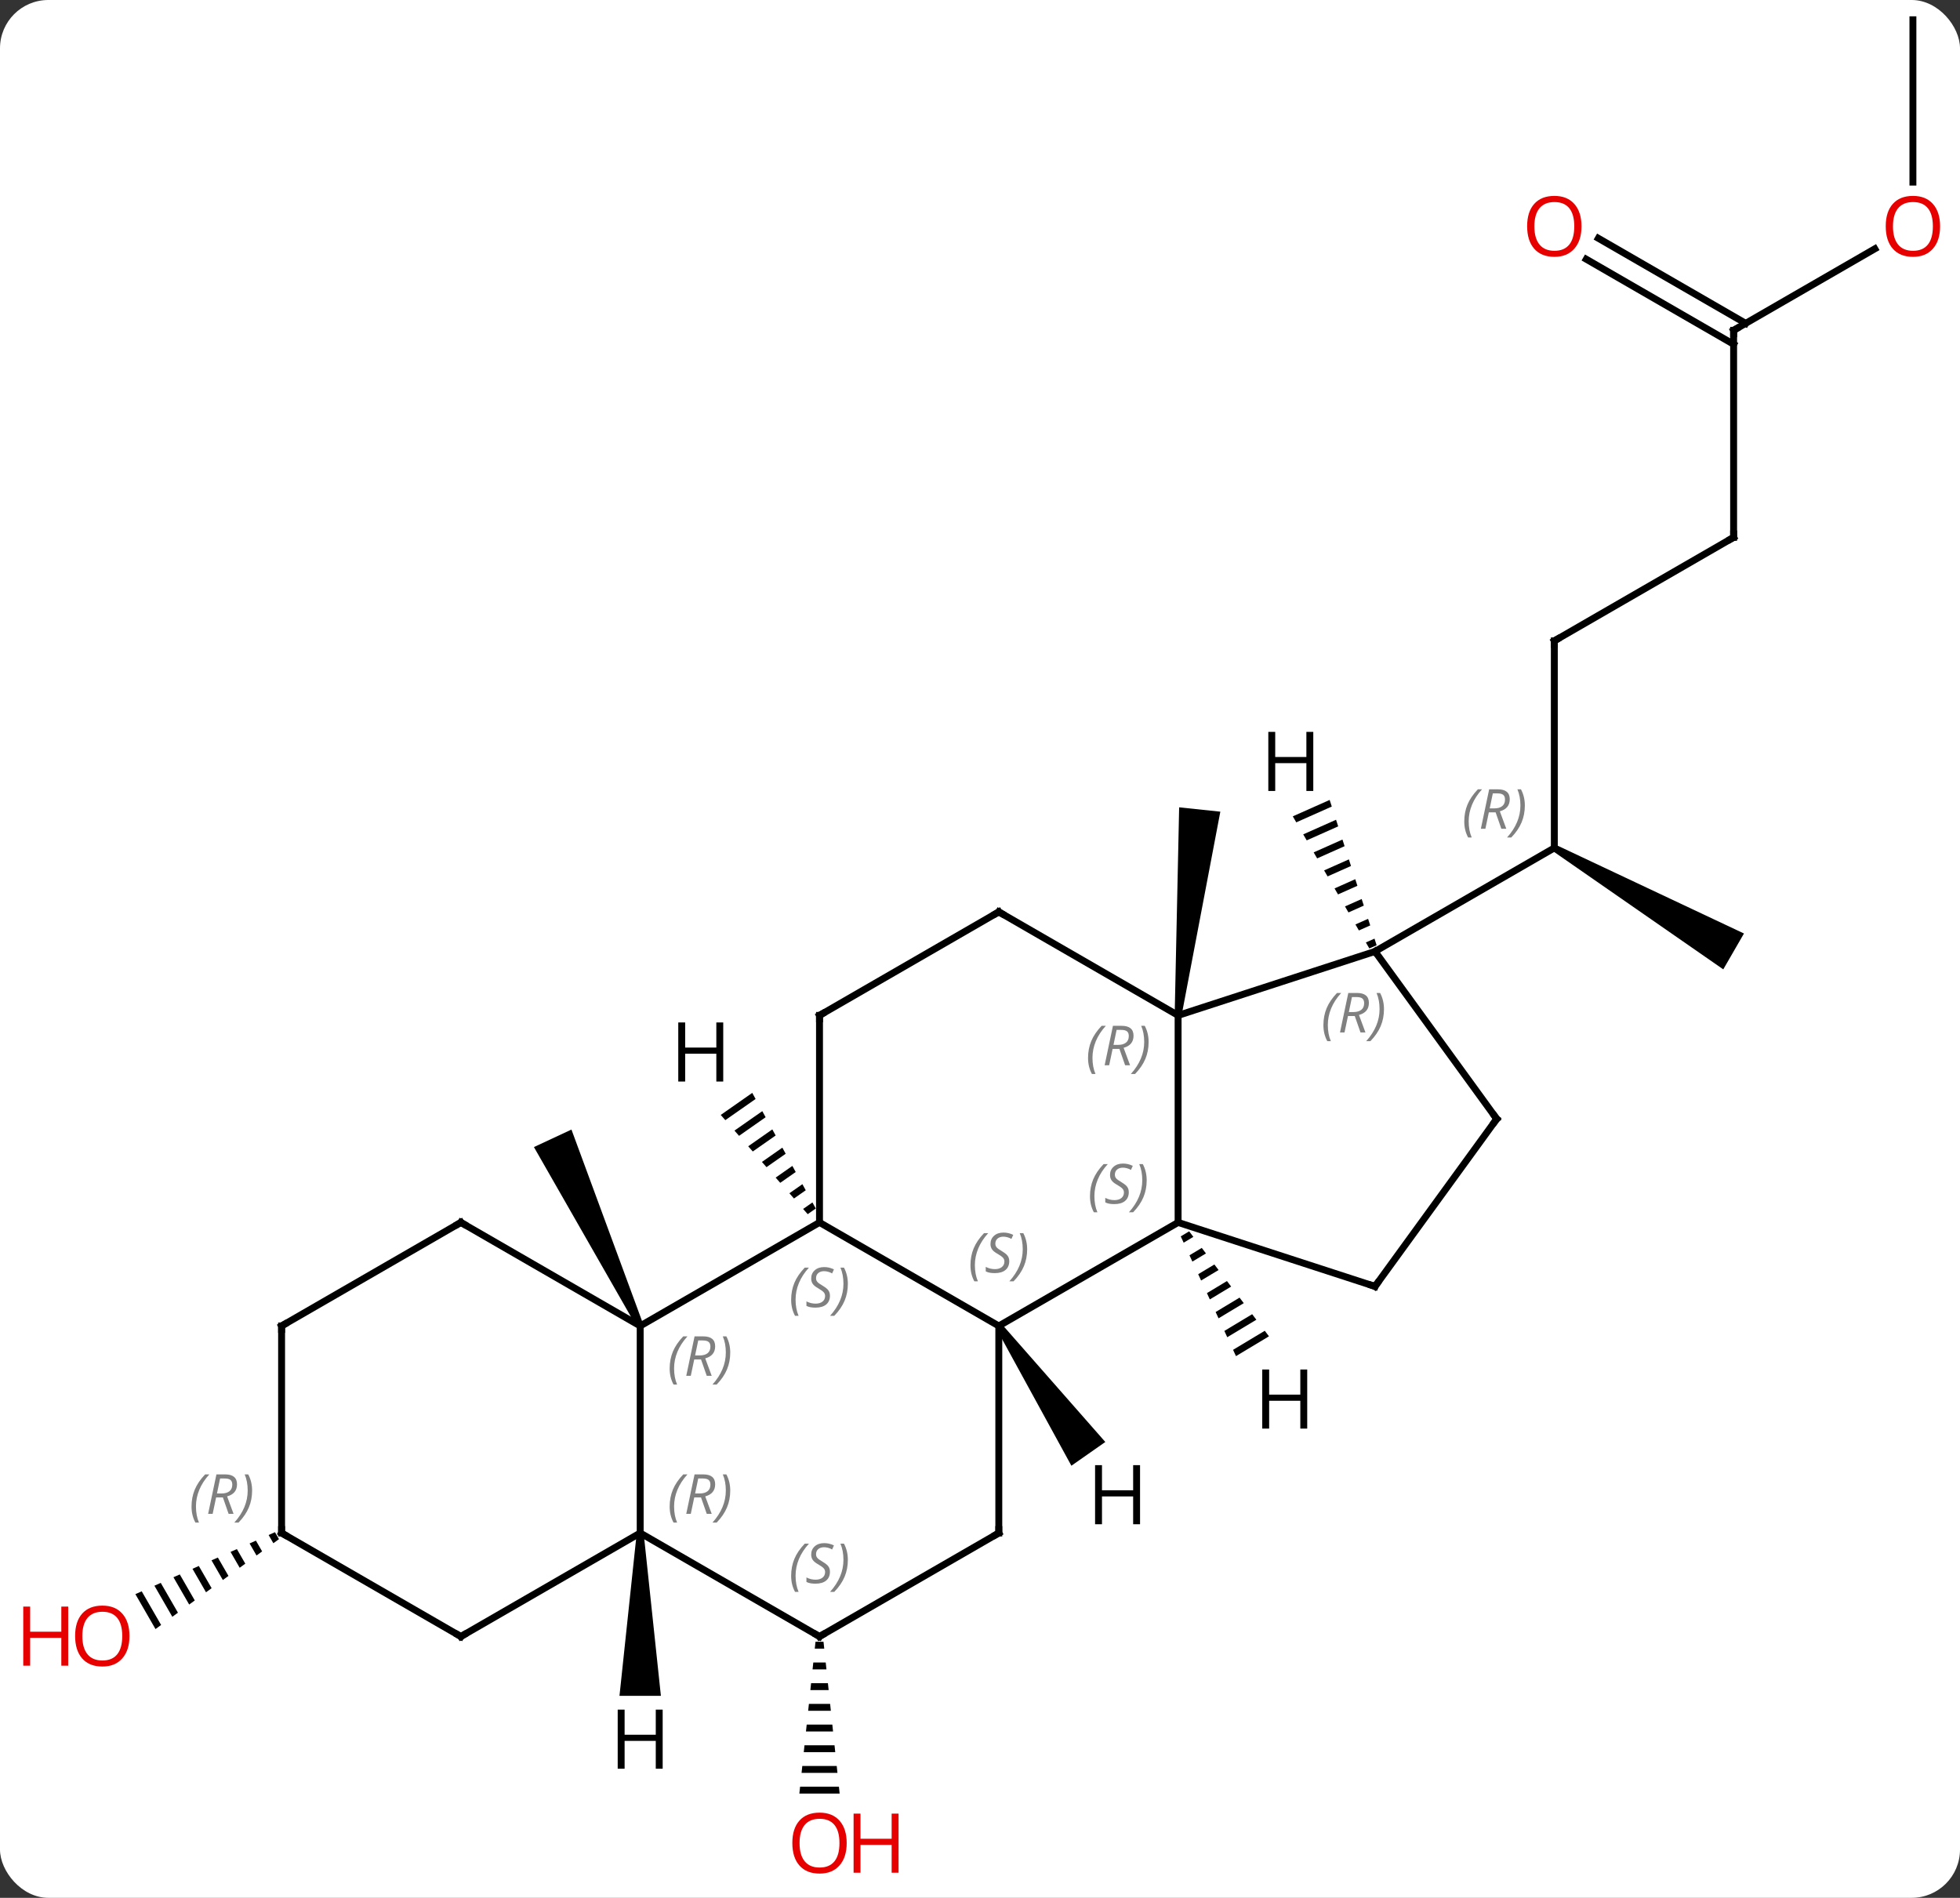 <svg width="284" viewBox="0 0 284 275" style="fill-opacity:1; color-rendering:auto; color-interpolation:auto; text-rendering:auto; stroke:black; stroke-linecap:square; stroke-miterlimit:10; shape-rendering:auto; stroke-opacity:1; fill:black; stroke-dasharray:none; font-weight:normal; stroke-width:1; font-family:'Open Sans'; font-style:normal; stroke-linejoin:miter; font-size:12; stroke-dashoffset:0; image-rendering:auto;" height="275" class="cas-substance-image" xmlns:xlink="http://www.w3.org/1999/xlink" xmlns="http://www.w3.org/2000/svg"><rect x="0" y="0" width="284" height="275" fill="#333333" stroke="none"/><svg class="cas-substance-single-component"><rect y="0" x="0" width="284" stroke="none" ry="7" rx="7" height="275" fill="white" class="cas-substance-group"/><svg y="0" x="0" width="284" viewBox="0 0 284 275" style="fill:black;" height="275" class="cas-substance-single-component-image"><svg><g><g transform="translate(146,135)" style="text-rendering:geometricPrecision; color-rendering:optimizeQuality; color-interpolation:linearRGB; stroke-linecap:butt; image-rendering:optimizeQuality;"><path style="stroke:none;" d="M-52.785 56.924 L-53.691 57.346 L-68.635 31.214 L-63.197 28.678 Z"/><path style="stroke:none;" d="M25.202 12.187 L24.208 12.083 L24.856 -18.014 L30.824 -17.387 Z"/><path style="stroke:none;" d="M-27.836 102.897 L-27.942 103.897 L-26.568 103.897 L-26.674 102.897 ZM-28.155 105.897 L-28.261 106.897 L-26.249 106.897 L-26.355 105.897 ZM-28.474 108.897 L-28.58 109.897 L-25.93 109.897 L-26.036 108.897 ZM-28.792 111.897 L-28.899 112.897 L-25.611 112.897 L-25.718 111.897 ZM-29.111 114.897 L-29.218 115.897 L-25.292 115.897 L-25.399 114.897 ZM-29.43 117.897 L-29.536 118.897 L-24.974 118.897 L-25.08 117.897 ZM-29.749 120.897 L-29.855 121.897 L-24.655 121.897 L-24.761 120.897 ZM-30.068 123.897 L-30.174 124.897 L-24.336 124.897 L-24.442 123.897 Z"/><line y2="-42.135" y1="-12.135" x2="79.218" x1="79.218" style="fill:none;"/><path style="stroke:none;" d="M78.968 -11.702 L79.468 -12.568 L106.698 0.267 L103.698 5.463 Z"/><line y2="2.865" y1="-12.135" x2="53.238" x1="79.218" style="fill:none;"/><line y2="-57.135" y1="-42.135" x2="105.198" x1="79.218" style="fill:none;"/><line y2="-87.135" y1="-57.135" x2="105.198" x1="105.198" style="fill:none;"/><line y2="-98.946" y1="-87.135" x2="125.655" x1="105.198" style="fill:none;"/><line y2="-100.472" y1="-88.145" x2="85.598" x1="106.948" style="fill:none;"/><line y2="-97.441" y1="-85.114" x2="83.848" x1="105.198" style="fill:none;"/><line y2="-132.135" y1="-108.612" x2="131.178" x1="131.178" style="fill:none;"/><path style="stroke:none;" d="M-106.159 87.018 L-107.078 87.426 L-107.078 87.426 L-106.391 88.618 L-106.391 88.618 L-105.577 88.026 L-106.159 87.018 ZM-108.917 88.242 L-109.836 88.65 L-109.836 88.65 L-108.83 90.395 L-108.017 89.803 L-108.017 89.803 L-108.917 88.242 ZM-111.675 89.467 L-112.594 89.875 L-111.27 92.171 L-110.457 91.579 L-110.457 91.579 L-111.675 89.467 ZM-114.433 90.691 L-115.352 91.099 L-113.71 93.948 L-113.71 93.948 L-112.896 93.356 L-112.896 93.356 L-114.433 90.691 ZM-117.191 91.916 L-118.11 92.324 L-118.11 92.324 L-116.149 95.725 L-116.149 95.725 L-115.336 95.132 L-117.191 91.916 ZM-119.949 93.14 L-120.868 93.548 L-120.868 93.548 L-118.589 97.501 L-118.589 97.501 L-117.776 96.909 L-119.949 93.14 ZM-122.707 94.365 L-123.626 94.773 L-121.029 99.278 L-121.029 99.278 L-120.215 98.685 L-122.707 94.365 ZM-125.465 95.589 L-126.384 95.997 L-126.384 95.997 L-123.468 101.054 L-123.468 101.054 L-122.655 100.462 L-122.655 100.462 L-125.465 95.589 Z"/><line y2="42.135" y1="57.135" x2="-27.255" x1="-1.275" style="fill:none;"/><line y2="42.135" y1="57.135" x2="24.705" x1="-1.275" style="fill:none;"/><line y2="87.135" y1="57.135" x2="-1.275" x1="-1.275" style="fill:none;"/><line y2="57.135" y1="42.135" x2="-53.238" x1="-27.255" style="fill:none;"/><line y2="12.135" y1="42.135" x2="-27.255" x1="-27.255" style="fill:none;"/><line y2="12.135" y1="42.135" x2="24.705" x1="24.705" style="fill:none;"/><line y2="51.405" y1="42.135" x2="53.238" x1="24.705" style="fill:none;"/><line y2="102.135" y1="87.135" x2="-27.255" x1="-1.275" style="fill:none;"/><line y2="87.135" y1="57.135" x2="-53.238" x1="-53.238" style="fill:none;"/><line y2="42.135" y1="57.135" x2="-79.218" x1="-53.238" style="fill:none;"/><line y2="-2.865" y1="12.135" x2="-1.275" x1="-27.255" style="fill:none;"/><line y2="-2.865" y1="12.135" x2="-1.275" x1="24.705" style="fill:none;"/><line y2="2.865" y1="12.135" x2="53.238" x1="24.705" style="fill:none;"/><line y2="27.135" y1="51.405" x2="70.872" x1="53.238" style="fill:none;"/><line y2="87.135" y1="102.135" x2="-53.238" x1="-27.255" style="fill:none;"/><line y2="102.135" y1="87.135" x2="-79.218" x1="-53.238" style="fill:none;"/><line y2="57.135" y1="42.135" x2="-105.198" x1="-79.218" style="fill:none;"/><line y2="27.135" y1="2.865" x2="70.872" x1="53.238" style="fill:none;"/><line y2="87.135" y1="102.135" x2="-105.198" x1="-79.218" style="fill:none;"/><line y2="87.135" y1="57.135" x2="-105.198" x1="-105.198" style="fill:none;"/><path style="stroke:none;" d="M-1.685 57.422 L-0.865 56.848 L14.158 73.946 L9.243 77.387 Z"/><path style="stroke:none;" d="M-37 23.362 L-41.566 26.557 L-40.903 27.314 L-40.903 27.314 L-36.515 24.244 L-36.515 24.244 L-37 23.362 ZM-35.546 26.008 L-39.577 28.827 L-38.913 29.584 L-35.062 26.889 L-35.062 26.889 L-35.546 26.008 ZM-34.093 28.653 L-37.587 31.098 L-36.924 31.855 L-36.924 31.855 L-33.609 29.535 L-33.609 29.535 L-34.093 28.653 ZM-32.64 31.299 L-35.598 33.368 L-34.934 34.125 L-34.934 34.125 L-32.156 32.181 L-32.156 32.181 L-32.64 31.299 ZM-31.187 33.944 L-33.608 35.639 L-33.608 35.639 L-32.945 36.395 L-32.945 36.395 L-30.702 34.826 L-30.702 34.826 L-31.187 33.944 ZM-29.734 36.59 L-31.619 37.909 L-30.956 38.666 L-29.249 37.472 L-29.249 37.472 L-29.734 36.59 ZM-28.28 39.236 L-29.629 40.18 L-28.966 40.936 L-27.796 40.118 L-27.796 40.118 L-28.28 39.236 Z"/><path style="stroke:none;" d="M26.308 43.422 L25.089 44.155 L25.089 44.155 L25.511 45.069 L25.511 45.069 L26.916 44.223 L26.916 44.223 L26.308 43.422 ZM28.134 45.824 L26.353 46.895 L26.353 46.895 L26.774 47.809 L28.742 46.625 L28.742 46.625 L28.134 45.824 ZM29.959 48.226 L27.616 49.635 L27.616 49.635 L28.037 50.548 L28.037 50.548 L30.568 49.027 L30.568 49.027 L29.959 48.226 ZM31.785 50.628 L28.88 52.375 L28.88 52.375 L29.301 53.288 L29.301 53.288 L32.393 51.428 L32.393 51.428 L31.785 50.628 ZM33.61 53.029 L30.143 55.115 L30.564 56.028 L30.564 56.028 L34.219 53.83 L34.219 53.83 L33.61 53.029 ZM35.436 55.431 L31.407 57.855 L31.407 57.855 L31.828 58.768 L31.828 58.768 L36.044 56.232 L36.044 56.232 L35.436 55.431 ZM37.261 57.833 L32.67 60.595 L32.67 60.595 L33.091 61.508 L33.091 61.508 L37.87 58.634 L37.87 58.634 L37.261 57.833 Z"/><path style="stroke:none;" d="M-53.738 87.135 L-52.738 87.135 L-50.238 110.729 L-56.238 110.729 Z"/><path style="stroke:none;" d="M46.663 -19.086 L41.323 -16.709 L41.323 -16.709 L41.827 -15.839 L41.827 -15.839 L46.973 -18.129 L46.663 -19.086 ZM47.591 -16.215 L42.835 -14.098 L42.835 -14.098 L43.34 -13.228 L47.901 -15.258 L47.901 -15.258 L47.591 -16.215 ZM48.52 -13.344 L44.348 -11.488 L44.852 -10.617 L48.829 -12.387 L48.52 -13.344 ZM49.448 -10.473 L45.861 -8.877 L46.365 -8.007 L49.757 -9.517 L49.448 -10.473 ZM50.376 -7.603 L47.373 -6.266 L47.877 -5.396 L50.685 -6.646 L50.376 -7.603 ZM51.304 -4.732 L48.886 -3.655 L49.39 -2.785 L51.614 -3.775 L51.304 -4.732 ZM52.233 -1.861 L50.398 -1.045 L50.902 -0.174 L52.542 -0.904 L52.233 -1.861 ZM53.161 1.01 L51.911 1.566 L52.415 2.436 L53.47 1.967 L53.47 1.967 L53.161 1.01 Z"/></g><g transform="translate(146,135)" style="fill:rgb(230,0,0); text-rendering:geometricPrecision; color-rendering:optimizeQuality; image-rendering:optimizeQuality; font-family:'Open Sans'; stroke:rgb(230,0,0); color-interpolation:linearRGB;"><path style="stroke:none;" d="M-23.317 132.065 Q-23.317 134.127 -24.357 135.307 Q-25.396 136.487 -27.239 136.487 Q-29.13 136.487 -30.161 135.322 Q-31.192 134.158 -31.192 132.049 Q-31.192 129.955 -30.161 128.807 Q-29.13 127.658 -27.239 127.658 Q-25.38 127.658 -24.349 128.83 Q-23.317 130.002 -23.317 132.065 ZM-30.146 132.065 Q-30.146 133.799 -29.403 134.705 Q-28.661 135.612 -27.239 135.612 Q-25.817 135.612 -25.091 134.713 Q-24.364 133.815 -24.364 132.065 Q-24.364 130.33 -25.091 129.44 Q-25.817 128.549 -27.239 128.549 Q-28.661 128.549 -29.403 129.447 Q-30.146 130.346 -30.146 132.065 Z"/><path style="stroke:none;" d="M-15.802 136.362 L-16.802 136.362 L-16.802 132.33 L-21.317 132.33 L-21.317 136.362 L-22.317 136.362 L-22.317 127.799 L-21.317 127.799 L-21.317 131.44 L-16.802 131.44 L-16.802 127.799 L-15.802 127.799 L-15.802 136.362 Z"/></g><g transform="translate(146,135)" style="font-size:8.4px; fill:gray; text-rendering:geometricPrecision; image-rendering:optimizeQuality; color-rendering:optimizeQuality; font-family:'Open Sans'; font-style:italic; stroke:gray; color-interpolation:linearRGB;"><path style="stroke:none;" d="M66.169 -15.971 Q66.169 -17.299 66.638 -18.424 Q67.107 -19.549 68.138 -20.627 L68.747 -20.627 Q67.778 -19.565 67.294 -18.393 Q66.81 -17.221 66.81 -15.987 Q66.81 -14.659 67.247 -13.643 L66.732 -13.643 Q66.169 -14.674 66.169 -15.971 ZM69.729 -17.284 L69.229 -14.909 L68.573 -14.909 L69.776 -20.627 L71.026 -20.627 Q72.76 -20.627 72.76 -19.19 Q72.76 -17.83 71.323 -17.44 L72.26 -14.909 L71.542 -14.909 L70.714 -17.284 L69.729 -17.284 ZM70.307 -20.034 Q69.917 -18.112 69.854 -17.862 L70.51 -17.862 Q71.26 -17.862 71.667 -18.19 Q72.073 -18.518 72.073 -19.143 Q72.073 -19.612 71.815 -19.823 Q71.557 -20.034 70.964 -20.034 L70.307 -20.034 ZM74.947 -18.284 Q74.947 -16.955 74.47 -15.823 Q73.993 -14.69 72.978 -13.643 L72.368 -13.643 Q74.306 -15.799 74.306 -18.284 Q74.306 -19.612 73.868 -20.627 L74.384 -20.627 Q74.947 -19.565 74.947 -18.284 Z"/></g><g transform="translate(146,135)" style="stroke-linecap:butt; font-size:8.4px; text-rendering:geometricPrecision; image-rendering:optimizeQuality; color-rendering:optimizeQuality; font-family:'Open Sans'; font-style:italic; color-interpolation:linearRGB; stroke-miterlimit:5;"><path style="fill:none;" d="M79.218 -41.635 L79.218 -42.135 L79.651 -42.385"/><path style="fill:none;" d="M104.765 -56.885 L105.198 -57.135 L105.198 -57.635"/><path style="fill:none;" d="M105.198 -86.635 L105.198 -87.135 L105.631 -87.385"/></g><g transform="translate(146,135)" style="stroke-linecap:butt; fill:rgb(230,0,0); text-rendering:geometricPrecision; color-rendering:optimizeQuality; image-rendering:optimizeQuality; font-family:'Open Sans'; stroke:rgb(230,0,0); color-interpolation:linearRGB; stroke-miterlimit:5;"><path style="stroke:none;" d="M135.115 -102.205 Q135.115 -100.143 134.076 -98.963 Q133.037 -97.783 131.194 -97.783 Q129.303 -97.783 128.272 -98.948 Q127.24 -100.112 127.24 -102.221 Q127.24 -104.315 128.272 -105.463 Q129.303 -106.612 131.194 -106.612 Q133.053 -106.612 134.084 -105.44 Q135.115 -104.268 135.115 -102.205 ZM128.287 -102.205 Q128.287 -100.471 129.03 -99.565 Q129.772 -98.658 131.194 -98.658 Q132.615 -98.658 133.342 -99.557 Q134.069 -100.455 134.069 -102.205 Q134.069 -103.94 133.342 -104.83 Q132.615 -105.721 131.194 -105.721 Q129.772 -105.721 129.03 -104.823 Q128.287 -103.924 128.287 -102.205 Z"/><path style="stroke:none;" d="M83.156 -102.205 Q83.156 -100.143 82.116 -98.963 Q81.077 -97.783 79.234 -97.783 Q77.343 -97.783 76.312 -98.948 Q75.281 -100.112 75.281 -102.221 Q75.281 -104.315 76.312 -105.463 Q77.343 -106.612 79.234 -106.612 Q81.093 -106.612 82.124 -105.44 Q83.156 -104.268 83.156 -102.205 ZM76.327 -102.205 Q76.327 -100.471 77.07 -99.565 Q77.812 -98.658 79.234 -98.658 Q80.656 -98.658 81.382 -99.557 Q82.109 -100.455 82.109 -102.205 Q82.109 -103.94 81.382 -104.83 Q80.656 -105.721 79.234 -105.721 Q77.812 -105.721 77.07 -104.823 Q76.327 -103.924 76.327 -102.205 Z"/><path style="stroke:none;" d="M-127.24 102.065 Q-127.24 104.127 -128.28 105.307 Q-129.319 106.487 -131.162 106.487 Q-133.053 106.487 -134.084 105.323 Q-135.115 104.158 -135.115 102.049 Q-135.115 99.955 -134.084 98.807 Q-133.053 97.658 -131.162 97.658 Q-129.303 97.658 -128.272 98.83 Q-127.24 100.002 -127.24 102.065 ZM-134.069 102.065 Q-134.069 103.799 -133.326 104.705 Q-132.584 105.612 -131.162 105.612 Q-129.74 105.612 -129.014 104.713 Q-128.287 103.815 -128.287 102.065 Q-128.287 100.33 -129.014 99.44 Q-129.74 98.549 -131.162 98.549 Q-132.584 98.549 -133.326 99.448 Q-134.069 100.346 -134.069 102.065 Z"/><path style="stroke:none;" d="M-136.115 106.362 L-137.115 106.362 L-137.115 102.33 L-141.631 102.33 L-141.631 106.362 L-142.631 106.362 L-142.631 97.799 L-141.631 97.799 L-141.631 101.44 L-137.115 101.44 L-137.115 97.799 L-136.115 97.799 L-136.115 106.362 Z"/></g><g transform="translate(146,135)" style="stroke-linecap:butt; font-size:8.4px; fill:gray; text-rendering:geometricPrecision; image-rendering:optimizeQuality; color-rendering:optimizeQuality; font-family:'Open Sans'; font-style:italic; stroke:gray; color-interpolation:linearRGB; stroke-miterlimit:5;"><path style="stroke:none;" d="M-5.383 48.338 Q-5.383 47.01 -4.915 45.885 Q-4.446 44.76 -3.415 43.682 L-2.805 43.682 Q-3.774 44.744 -4.258 45.916 Q-4.743 47.088 -4.743 48.322 Q-4.743 49.651 -4.305 50.666 L-4.821 50.666 Q-5.383 49.635 -5.383 48.338 ZM0.239 47.744 Q0.239 48.572 -0.308 49.026 Q-0.855 49.479 -1.855 49.479 Q-2.261 49.479 -2.574 49.424 Q-2.886 49.369 -3.167 49.229 L-3.167 48.572 Q-2.542 48.901 -1.839 48.901 Q-1.214 48.901 -0.839 48.604 Q-0.464 48.307 -0.464 47.791 Q-0.464 47.479 -0.667 47.252 Q-0.87 47.026 -1.433 46.697 Q-2.027 46.369 -2.253 46.041 Q-2.48 45.713 -2.48 45.26 Q-2.48 44.526 -1.964 44.065 Q-1.448 43.604 -0.605 43.604 Q-0.23 43.604 0.106 43.682 Q0.442 43.76 0.817 43.932 L0.551 44.526 Q0.301 44.369 -0.019 44.283 Q-0.339 44.197 -0.605 44.197 Q-1.136 44.197 -1.456 44.471 Q-1.777 44.744 -1.777 45.213 Q-1.777 45.416 -1.706 45.565 Q-1.636 45.713 -1.495 45.846 Q-1.355 45.979 -0.933 46.229 Q-0.37 46.572 -0.167 46.768 Q0.036 46.963 0.138 47.197 Q0.239 47.432 0.239 47.744 ZM2.833 46.026 Q2.833 47.354 2.357 48.487 Q1.88 49.619 0.865 50.666 L0.255 50.666 Q2.193 48.51 2.193 46.026 Q2.193 44.697 1.755 43.682 L2.271 43.682 Q2.833 44.744 2.833 46.026 Z"/><path style="stroke:none;" d="M-31.364 53.338 Q-31.364 52.01 -30.895 50.885 Q-30.426 49.76 -29.395 48.682 L-28.786 48.682 Q-29.754 49.744 -30.239 50.916 Q-30.723 52.088 -30.723 53.322 Q-30.723 54.651 -30.286 55.666 L-30.801 55.666 Q-31.364 54.635 -31.364 53.338 ZM-25.741 52.744 Q-25.741 53.572 -26.288 54.026 Q-26.835 54.479 -27.835 54.479 Q-28.241 54.479 -28.554 54.424 Q-28.866 54.369 -29.148 54.229 L-29.148 53.572 Q-28.523 53.901 -27.819 53.901 Q-27.194 53.901 -26.819 53.604 Q-26.444 53.307 -26.444 52.791 Q-26.444 52.479 -26.648 52.252 Q-26.851 52.026 -27.413 51.697 Q-28.007 51.369 -28.233 51.041 Q-28.46 50.713 -28.46 50.26 Q-28.46 49.526 -27.944 49.065 Q-27.429 48.604 -26.585 48.604 Q-26.21 48.604 -25.874 48.682 Q-25.538 48.76 -25.163 48.932 L-25.429 49.526 Q-25.679 49.369 -25.999 49.283 Q-26.319 49.197 -26.585 49.197 Q-27.116 49.197 -27.436 49.471 Q-27.757 49.744 -27.757 50.213 Q-27.757 50.416 -27.686 50.565 Q-27.616 50.713 -27.476 50.846 Q-27.335 50.979 -26.913 51.229 Q-26.351 51.572 -26.148 51.768 Q-25.944 51.963 -25.843 52.197 Q-25.741 52.432 -25.741 52.744 ZM-23.147 51.026 Q-23.147 52.354 -23.623 53.487 Q-24.1 54.619 -25.116 55.666 L-25.725 55.666 Q-23.787 53.51 -23.787 51.026 Q-23.787 49.697 -24.225 48.682 L-23.709 48.682 Q-23.147 49.744 -23.147 51.026 Z"/><path style="stroke:none;" d="M11.936 38.338 Q11.936 37.01 12.405 35.885 Q12.874 34.76 13.905 33.682 L14.514 33.682 Q13.546 34.744 13.061 35.916 Q12.577 37.088 12.577 38.323 Q12.577 39.651 13.014 40.666 L12.499 40.666 Q11.936 39.635 11.936 38.338 ZM17.559 37.744 Q17.559 38.573 17.012 39.026 Q16.465 39.479 15.465 39.479 Q15.059 39.479 14.746 39.424 Q14.434 39.369 14.152 39.229 L14.152 38.573 Q14.777 38.901 15.481 38.901 Q16.106 38.901 16.481 38.604 Q16.856 38.307 16.856 37.791 Q16.856 37.479 16.652 37.252 Q16.449 37.026 15.887 36.698 Q15.293 36.369 15.067 36.041 Q14.84 35.713 14.84 35.26 Q14.84 34.526 15.356 34.065 Q15.871 33.604 16.715 33.604 Q17.09 33.604 17.426 33.682 Q17.762 33.76 18.137 33.932 L17.871 34.526 Q17.621 34.369 17.301 34.283 Q16.981 34.198 16.715 34.198 Q16.184 34.198 15.863 34.471 Q15.543 34.744 15.543 35.213 Q15.543 35.416 15.613 35.565 Q15.684 35.713 15.824 35.846 Q15.965 35.979 16.387 36.229 Q16.949 36.573 17.152 36.768 Q17.356 36.963 17.457 37.198 Q17.559 37.432 17.559 37.744 ZM20.153 36.026 Q20.153 37.354 19.677 38.487 Q19.2 39.619 18.184 40.666 L17.575 40.666 Q19.513 38.51 19.513 36.026 Q19.513 34.698 19.075 33.682 L19.591 33.682 Q20.153 34.744 20.153 36.026 Z"/><path style="fill:none; stroke:black;" d="M-1.275 86.635 L-1.275 87.135 L-1.708 87.385"/><path style="stroke:none;" d="M-48.967 63.299 Q-48.967 61.971 -48.498 60.846 Q-48.029 59.721 -46.998 58.643 L-46.388 58.643 Q-47.357 59.706 -47.842 60.877 Q-48.326 62.049 -48.326 63.284 Q-48.326 64.612 -47.888 65.627 L-48.404 65.627 Q-48.967 64.596 -48.967 63.299 ZM-45.406 61.987 L-45.906 64.362 L-46.563 64.362 L-45.359 58.643 L-44.109 58.643 Q-42.375 58.643 -42.375 60.081 Q-42.375 61.44 -43.813 61.831 L-42.875 64.362 L-43.594 64.362 L-44.422 61.987 L-45.406 61.987 ZM-44.828 59.237 Q-45.219 61.159 -45.281 61.409 L-44.625 61.409 Q-43.875 61.409 -43.469 61.081 Q-43.063 60.752 -43.063 60.127 Q-43.063 59.659 -43.321 59.448 Q-43.578 59.237 -44.172 59.237 L-44.828 59.237 ZM-40.189 60.987 Q-40.189 62.315 -40.666 63.448 Q-41.142 64.581 -42.158 65.627 L-42.767 65.627 Q-40.83 63.471 -40.83 60.987 Q-40.83 59.659 -41.267 58.643 L-40.752 58.643 Q-40.189 59.706 -40.189 60.987 Z"/><path style="fill:none; stroke:black;" d="M-27.255 12.635 L-27.255 12.135 L-26.822 11.885"/><path style="stroke:none;" d="M11.656 18.299 Q11.656 16.971 12.125 15.846 Q12.594 14.721 13.625 13.643 L14.234 13.643 Q13.265 14.705 12.781 15.877 Q12.297 17.049 12.297 18.283 Q12.297 19.611 12.734 20.627 L12.219 20.627 Q11.656 19.596 11.656 18.299 ZM15.216 16.986 L14.716 19.361 L14.06 19.361 L15.263 13.643 L16.513 13.643 Q18.247 13.643 18.247 15.08 Q18.247 16.44 16.81 16.83 L17.747 19.361 L17.029 19.361 L16.201 16.986 L15.216 16.986 ZM15.794 14.236 Q15.404 16.158 15.341 16.408 L15.997 16.408 Q16.747 16.408 17.154 16.08 Q17.56 15.752 17.56 15.127 Q17.56 14.658 17.302 14.447 Q17.044 14.236 16.451 14.236 L15.794 14.236 ZM20.433 15.986 Q20.433 17.315 19.957 18.447 Q19.48 19.58 18.465 20.627 L17.855 20.627 Q19.793 18.471 19.793 15.986 Q19.793 14.658 19.355 13.643 L19.871 13.643 Q20.433 14.705 20.433 15.986 Z"/><path style="fill:none; stroke:black;" d="M52.763 51.251 L53.238 51.405 L53.532 51.001"/><path style="fill:none; stroke:black;" d="M-26.822 101.885 L-27.255 102.135 L-27.688 101.885"/><path style="stroke:none;" d="M-31.364 93.338 Q-31.364 92.01 -30.895 90.885 Q-30.426 89.76 -29.395 88.682 L-28.786 88.682 Q-29.754 89.744 -30.239 90.916 Q-30.723 92.088 -30.723 93.323 Q-30.723 94.651 -30.286 95.666 L-30.801 95.666 Q-31.364 94.635 -31.364 93.338 ZM-25.741 92.744 Q-25.741 93.573 -26.288 94.026 Q-26.835 94.479 -27.835 94.479 Q-28.241 94.479 -28.554 94.424 Q-28.866 94.369 -29.148 94.229 L-29.148 93.573 Q-28.523 93.901 -27.819 93.901 Q-27.194 93.901 -26.819 93.604 Q-26.444 93.307 -26.444 92.791 Q-26.444 92.479 -26.648 92.252 Q-26.851 92.026 -27.413 91.698 Q-28.007 91.369 -28.233 91.041 Q-28.46 90.713 -28.46 90.26 Q-28.46 89.526 -27.944 89.065 Q-27.429 88.604 -26.585 88.604 Q-26.21 88.604 -25.874 88.682 Q-25.538 88.76 -25.163 88.932 L-25.429 89.526 Q-25.679 89.369 -25.999 89.283 Q-26.319 89.198 -26.585 89.198 Q-27.116 89.198 -27.436 89.471 Q-27.757 89.744 -27.757 90.213 Q-27.757 90.416 -27.686 90.565 Q-27.616 90.713 -27.476 90.846 Q-27.335 90.979 -26.913 91.229 Q-26.351 91.573 -26.148 91.768 Q-25.944 91.963 -25.843 92.198 Q-25.741 92.432 -25.741 92.744 ZM-23.147 91.026 Q-23.147 92.354 -23.623 93.487 Q-24.1 94.619 -25.116 95.666 L-25.725 95.666 Q-23.787 93.51 -23.787 91.026 Q-23.787 89.698 -24.225 88.682 L-23.709 88.682 Q-23.147 89.744 -23.147 91.026 Z"/><path style="stroke:none;" d="M-48.967 83.299 Q-48.967 81.971 -48.498 80.846 Q-48.029 79.721 -46.998 78.643 L-46.388 78.643 Q-47.357 79.705 -47.842 80.877 Q-48.326 82.049 -48.326 83.283 Q-48.326 84.611 -47.888 85.627 L-48.404 85.627 Q-48.967 84.596 -48.967 83.299 ZM-45.406 81.986 L-45.906 84.361 L-46.563 84.361 L-45.359 78.643 L-44.109 78.643 Q-42.375 78.643 -42.375 80.08 Q-42.375 81.439 -43.813 81.83 L-42.875 84.361 L-43.594 84.361 L-44.422 81.986 L-45.406 81.986 ZM-44.828 79.236 Q-45.219 81.158 -45.281 81.408 L-44.625 81.408 Q-43.875 81.408 -43.469 81.08 Q-43.063 80.752 -43.063 80.127 Q-43.063 79.658 -43.321 79.447 Q-43.578 79.236 -44.172 79.236 L-44.828 79.236 ZM-40.189 80.986 Q-40.189 82.314 -40.666 83.447 Q-41.142 84.58 -42.158 85.627 L-42.767 85.627 Q-40.83 83.471 -40.83 80.986 Q-40.83 79.658 -41.267 78.643 L-40.752 78.643 Q-40.189 79.705 -40.189 80.986 Z"/><path style="fill:none; stroke:black;" d="M-78.785 42.385 L-79.218 42.135 L-79.651 42.385"/><path style="fill:none; stroke:black;" d="M-1.708 -2.615 L-1.275 -2.865 L-0.842 -2.615"/><path style="stroke:none;" d="M45.759 13.54 Q45.759 12.211 46.228 11.086 Q46.697 9.961 47.728 8.883 L48.337 8.883 Q47.368 9.946 46.884 11.118 Q46.4 12.29 46.4 13.524 Q46.4 14.852 46.837 15.868 L46.322 15.868 Q45.759 14.836 45.759 13.54 ZM49.319 12.227 L48.819 14.602 L48.163 14.602 L49.366 8.883 L50.616 8.883 Q52.35 8.883 52.35 10.321 Q52.35 11.68 50.913 12.071 L51.85 14.602 L51.132 14.602 L50.304 12.227 L49.319 12.227 ZM49.897 9.477 Q49.507 11.399 49.444 11.649 L50.1 11.649 Q50.85 11.649 51.257 11.321 Q51.663 10.993 51.663 10.368 Q51.663 9.899 51.405 9.688 Q51.147 9.477 50.554 9.477 L49.897 9.477 ZM54.536 11.227 Q54.536 12.555 54.06 13.688 Q53.583 14.821 52.568 15.868 L51.958 15.868 Q53.896 13.711 53.896 11.227 Q53.896 9.899 53.458 8.883 L53.974 8.883 Q54.536 9.946 54.536 11.227 Z"/><path style="fill:none; stroke:black;" d="M70.578 27.54 L70.872 27.135 L70.578 26.73"/><path style="fill:none; stroke:black;" d="M-78.785 101.885 L-79.218 102.135 L-79.651 101.885"/><path style="fill:none; stroke:black;" d="M-104.765 56.885 L-105.198 57.135 L-105.198 57.635"/><path style="fill:none; stroke:black;" d="M-104.765 87.385 L-105.198 87.135 L-105.198 86.635"/><path style="stroke:none;" d="M-118.247 83.299 Q-118.247 81.971 -117.778 80.846 Q-117.309 79.721 -116.278 78.643 L-115.669 78.643 Q-116.638 79.705 -117.122 80.877 Q-117.606 82.049 -117.606 83.283 Q-117.606 84.612 -117.169 85.627 L-117.684 85.627 Q-118.247 84.596 -118.247 83.299 ZM-114.687 81.987 L-115.187 84.362 L-115.843 84.362 L-114.64 78.643 L-113.39 78.643 Q-111.656 78.643 -111.656 80.08 Q-111.656 81.44 -113.093 81.83 L-112.156 84.362 L-112.874 84.362 L-113.702 81.987 L-114.687 81.987 ZM-114.109 79.237 Q-114.499 81.158 -114.562 81.408 L-113.906 81.408 Q-113.156 81.408 -112.749 81.08 Q-112.343 80.752 -112.343 80.127 Q-112.343 79.658 -112.601 79.447 Q-112.859 79.237 -113.452 79.237 L-114.109 79.237 ZM-109.469 80.987 Q-109.469 82.315 -109.946 83.447 Q-110.423 84.58 -111.438 85.627 L-112.048 85.627 Q-110.11 83.471 -110.11 80.987 Q-110.11 79.658 -110.548 78.643 L-110.032 78.643 Q-109.469 79.705 -109.469 80.987 Z"/></g><g transform="translate(146,135)" style="stroke-linecap:butt; text-rendering:geometricPrecision; color-rendering:optimizeQuality; image-rendering:optimizeQuality; font-family:'Open Sans'; color-interpolation:linearRGB; stroke-miterlimit:5;"><path style="stroke:none;" d="M19.191 85.867 L18.191 85.867 L18.191 81.836 L13.675 81.836 L13.675 85.867 L12.675 85.867 L12.675 77.305 L13.675 77.305 L13.675 80.945 L18.191 80.945 L18.191 77.305 L19.191 77.305 L19.191 85.867 Z"/><path style="stroke:none;" d="M-41.205 21.718 L-42.205 21.718 L-42.205 17.687 L-46.721 17.687 L-46.721 21.718 L-47.721 21.718 L-47.721 13.156 L-46.721 13.156 L-46.721 16.796 L-42.205 16.796 L-42.205 13.156 L-41.205 13.156 L-41.205 21.718 Z"/><path style="stroke:none;" d="M43.413 72.007 L42.413 72.007 L42.413 67.976 L37.897 67.976 L37.897 72.007 L36.897 72.007 L36.897 63.445 L37.897 63.445 L37.897 67.085 L42.413 67.085 L42.413 63.445 L43.413 63.445 L43.413 72.007 Z"/><path style="stroke:none;" d="M-49.98 121.291 L-50.98 121.291 L-50.98 117.26 L-55.496 117.26 L-55.496 121.291 L-56.496 121.291 L-56.496 112.729 L-55.496 112.729 L-55.496 116.369 L-50.98 116.369 L-50.98 112.729 L-49.98 112.729 L-49.98 121.291 Z"/><path style="stroke:none;" d="M44.292 -20.387 L43.292 -20.387 L43.292 -24.418 L38.776 -24.418 L38.776 -20.387 L37.776 -20.387 L37.776 -28.949 L38.776 -28.949 L38.776 -25.309 L43.292 -25.309 L43.292 -28.949 L44.292 -28.949 L44.292 -20.387 Z"/></g></g></svg></svg></svg></svg>